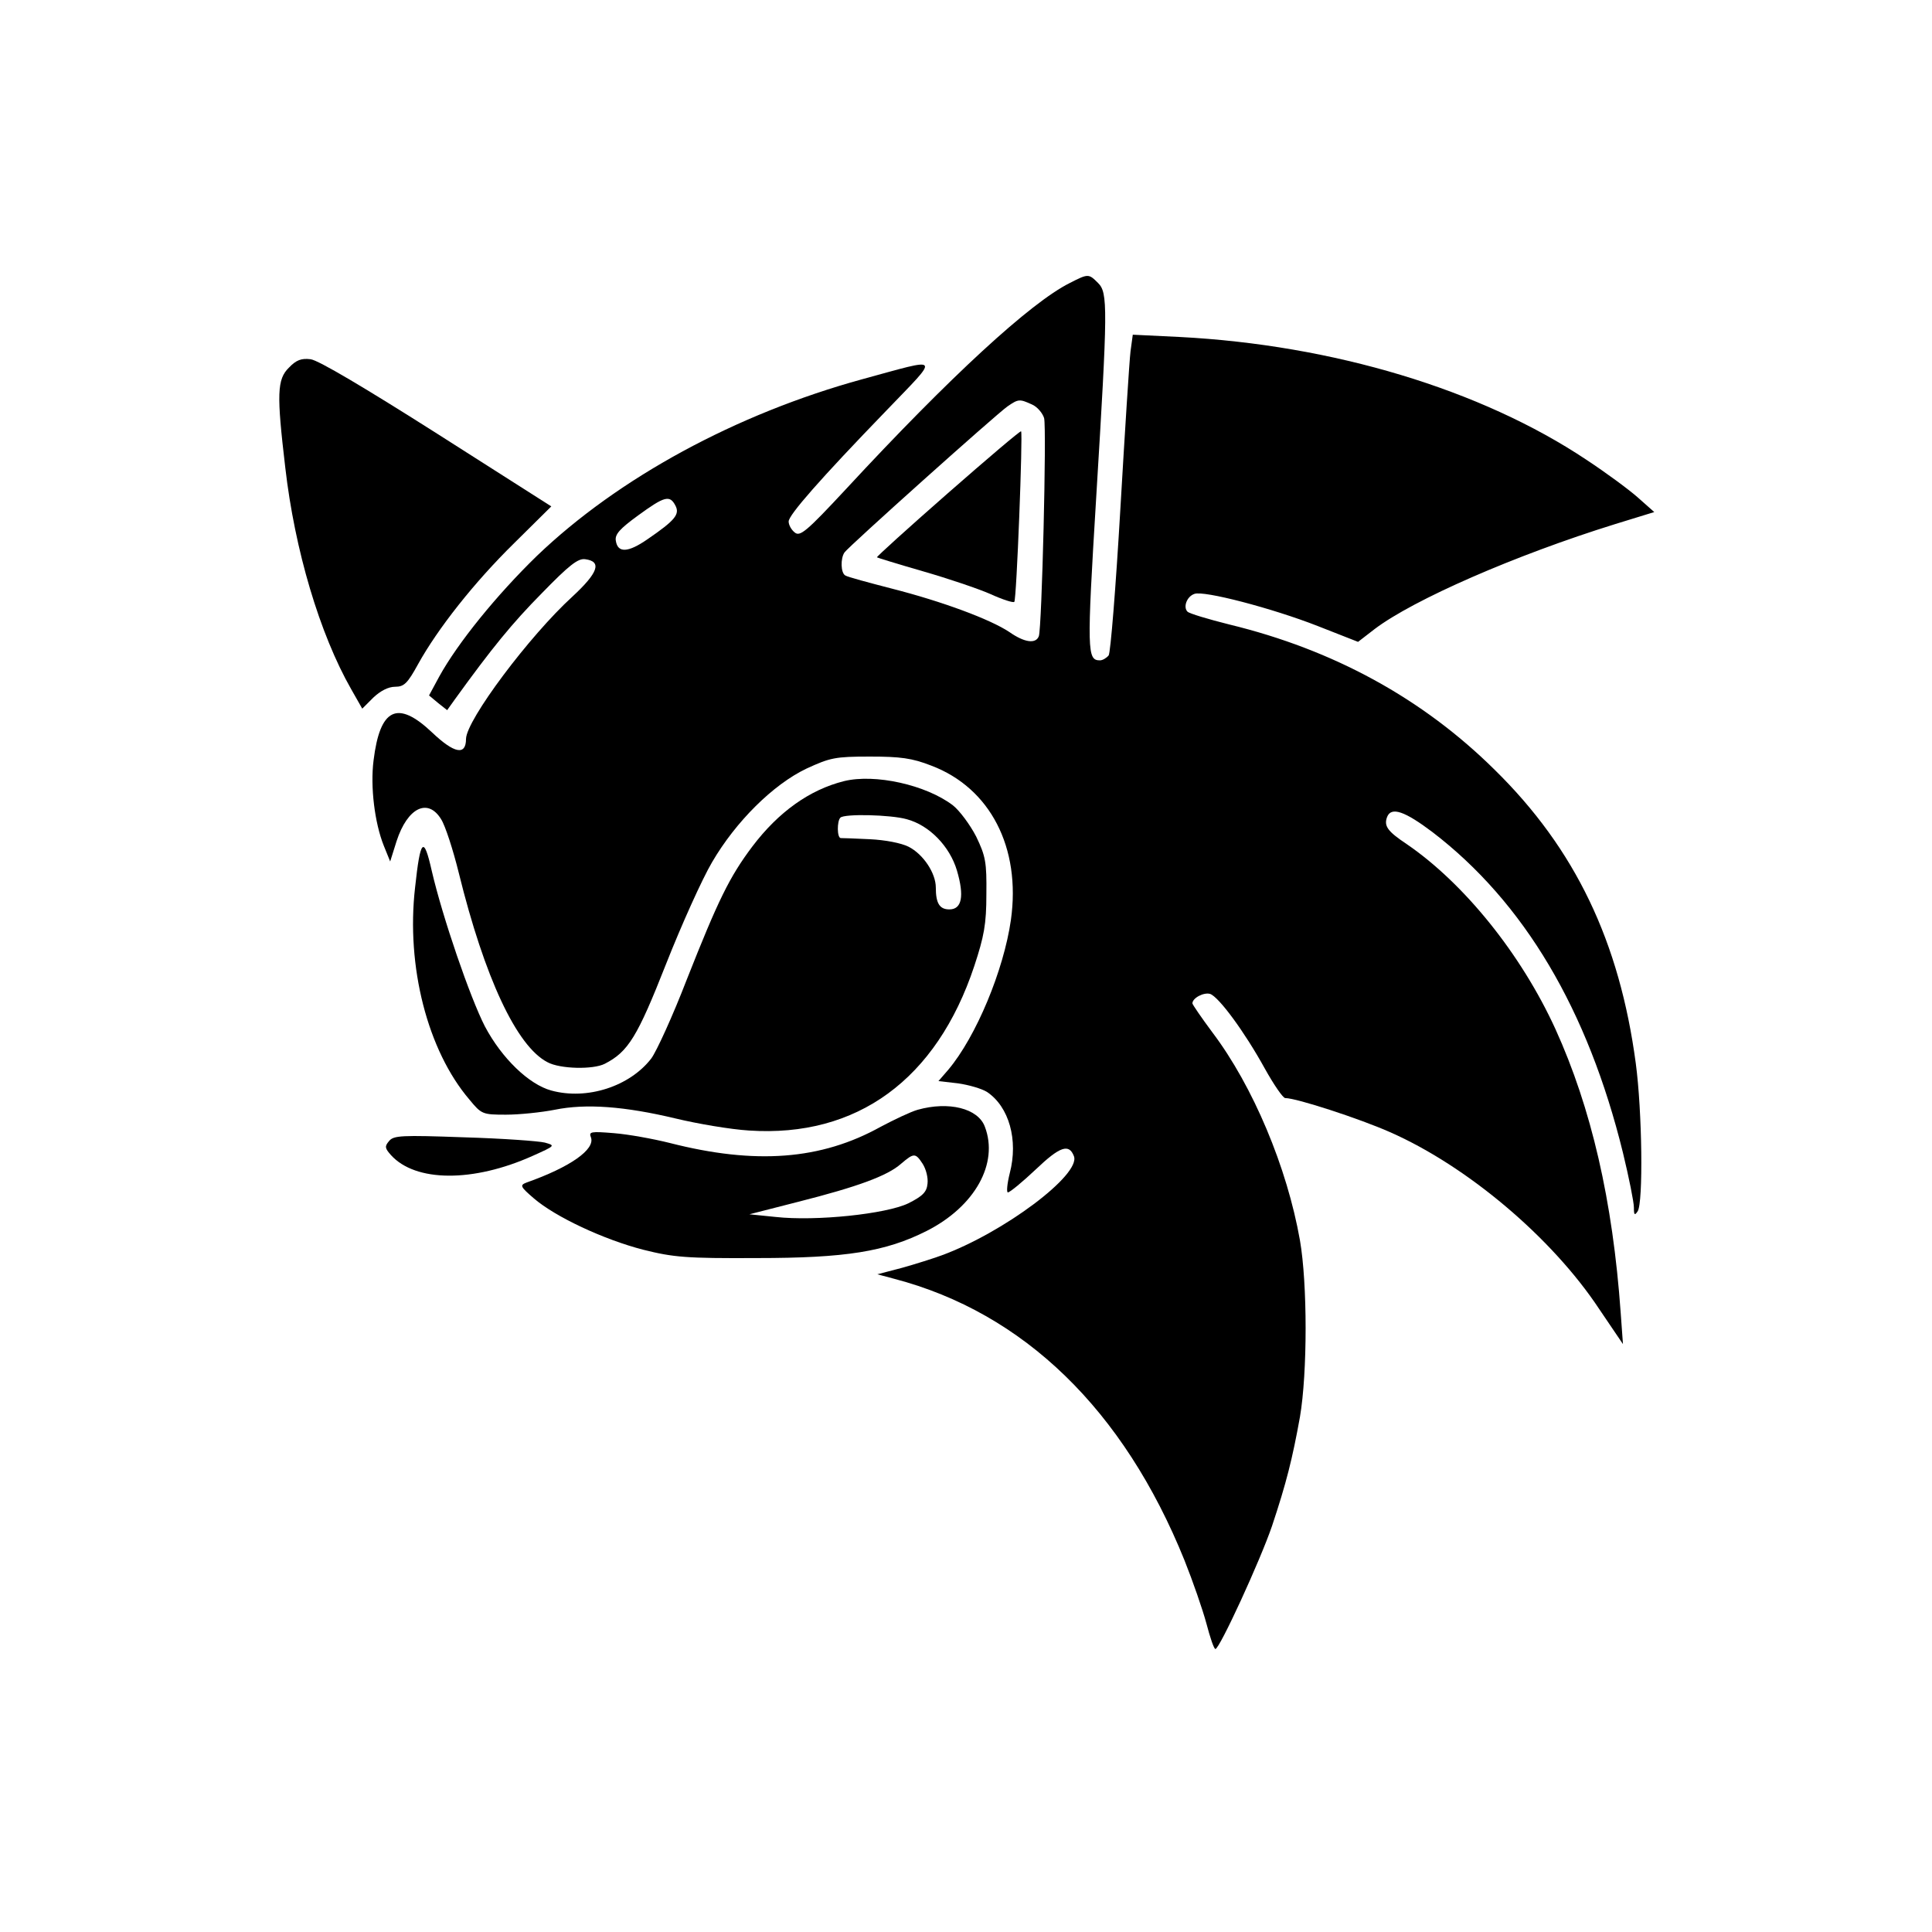<?xml version="1.0" standalone="no"?>
<!DOCTYPE svg PUBLIC "-//W3C//DTD SVG 20010904//EN"
 "http://www.w3.org/TR/2001/REC-SVG-20010904/DTD/svg10.dtd">
<svg class = "logo"  version="1.0" xmlns="http://www.w3.org/2000/svg"
 width="50pt" height="50pt" viewBox="0 0 512 512"
 preserveAspectRatio="xMidYMid meet">

<g transform="translate(0,512) scale(0.1,-0.1)"
fill="#000000" stroke="none">
<path d="M2835 4370 c-104 -52 -317 -248 -592 -545 -106 -114 -123 -128 -137
-116 -9 7 -16 20 -16 29 0 17 82 111 259 294 143 149 149 141 -64 83 -335 -92
-647 -262 -862 -468 -107 -104 -210 -231 -259 -320 l-27 -50 24 -20 24 -19 20
28 c99 137 152 202 231 282 72 74 96 93 115 90 45 -6 34 -36 -34 -99 -114
-104 -281 -327 -282 -377 0 -45 -31 -39 -90 17 -92 87 -138 64 -155 -74 -9
-70 3 -166 27 -226 l17 -42 17 54 c29 89 83 115 118 58 11 -17 32 -82 47 -143
68 -276 153 -459 235 -501 33 -18 121 -20 152 -4 62 32 86 71 162 264 41 104
96 226 122 270 63 108 162 206 250 248 63 29 76 32 168 32 81 0 112 -4 163
-24 156 -59 238 -217 211 -409 -19 -133 -92 -309 -166 -397 l-26 -30 52 -6
c28 -4 63 -14 77 -23 58 -39 83 -127 60 -215 -7 -28 -9 -51 -5 -51 5 0 38 27
74 61 64 61 88 69 101 35 19 -49 -187 -203 -351 -263 -22 -8 -69 -23 -105 -33
l-65 -17 45 -12 c343 -90 608 -347 769 -746 22 -55 48 -130 58 -167 10 -38 20
-68 24 -68 11 0 119 235 150 326 38 114 54 178 74 289 20 117 20 353 0 468
-34 193 -124 408 -232 551 -29 39 -53 74 -53 77 0 14 30 30 47 25 23 -8 91
-100 145 -198 24 -43 48 -78 54 -78 30 0 198 -55 277 -90 205 -90 430 -280
555 -469 l63 -93 -6 83 c-21 297 -78 543 -173 752 -91 199 -242 386 -394 490
-51 34 -61 48 -52 72 11 28 47 15 120 -40 243 -186 412 -471 505 -850 16 -66
29 -131 29 -145 0 -20 2 -22 10 -10 15 23 12 265 -5 392 -43 322 -160 568
-374 778 -191 189 -427 318 -703 385 -56 14 -106 29 -111 34 -12 12 -2 40 18
47 24 10 207 -38 327 -85 l107 -42 44 34 c103 78 373 196 637 278 l104 32 -44
39 c-25 22 -85 66 -135 99 -280 187 -673 305 -1079 326 l-124 6 -6 -44 c-3
-24 -15 -213 -27 -419 -12 -206 -26 -381 -31 -387 -6 -7 -16 -13 -23 -13 -34
0 -35 22 -10 431 31 507 31 543 5 569 -25 25 -26 25 -75 0z m-100 -322 c14 -6
28 -23 32 -36 7 -28 -6 -557 -14 -578 -8 -21 -38 -17 -78 11 -51 34 -178 81
-311 115 -62 16 -118 31 -124 35 -12 7 -13 45 -2 61 10 15 403 367 432 387 29
20 32 20 65 5z m-945 -268 c12 -23 -1 -39 -74 -89 -52 -36 -79 -37 -84 -4 -3
17 11 32 59 67 70 51 84 55 99 26z"/>
<path d="M2512 3813 c-105 -92 -190 -169 -188 -170 1 -1 56 -18 122 -37 66
-19 146 -46 178 -60 33 -15 61 -24 64 -21 6 5 23 447 18 452 -2 2 -89 -72
-194 -164z"/>
<path d="M766 4146 c-32 -31 -33 -70 -10 -265 25 -218 91 -441 175 -588 l29
-51 29 29 c19 18 40 29 58 29 24 0 33 9 61 60 52 94 149 217 255 321 l98 97
-303 193 c-189 120 -315 195 -335 197 -24 3 -38 -2 -57 -22z"/>
<path d="M2237 3050 c-92 -23 -174 -82 -243 -173 -61 -81 -91 -143 -174 -353
-37 -96 -80 -190 -94 -209 -57 -74 -170 -111 -265 -85 -59 16 -131 85 -176
170 -39 76 -112 288 -141 413 -21 93 -30 85 -44 -45 -24 -209 33 -432 144
-562 32 -39 35 -40 97 -40 35 0 93 6 129 13 83 17 186 9 320 -23 58 -14 146
-29 195 -32 286 -19 497 135 597 436 26 79 32 111 32 190 1 85 -2 101 -27 153
-16 31 -44 69 -62 83 -71 54 -206 84 -288 64z m166 -101 c60 -16 114 -72 133
-136 20 -68 13 -103 -20 -103 -26 0 -36 16 -36 58 0 38 -33 88 -72 108 -20 10
-62 18 -103 20 -38 2 -73 3 -77 3 -10 1 -10 45 -1 54 10 11 134 8 176 -4z"/>
<path d="M2432 2179 c-18 -5 -62 -26 -98 -45 -158 -88 -332 -101 -559 -43 -44
11 -110 23 -148 26 -61 5 -67 4 -61 -11 12 -32 -55 -79 -171 -120 -18 -7 -16
-11 20 -42 57 -49 185 -109 290 -136 80 -20 114 -23 300 -22 237 0 342 17 451
72 128 65 191 179 154 276 -18 49 -96 68 -178 45z m13 -143 c9 -14 15 -37 13
-53 -2 -22 -13 -33 -51 -52 -58 -28 -244 -48 -352 -36 l-69 7 129 33 c158 40
237 69 273 101 34 29 38 29 57 0z"/>
<path d="M1031 2096 c-12 -14 -11 -19 5 -37 65 -72 218 -73 376 -2 60 27 60
27 32 35 -16 4 -112 11 -214 14 -166 6 -187 5 -199 -10z"/>
</g>
</svg>